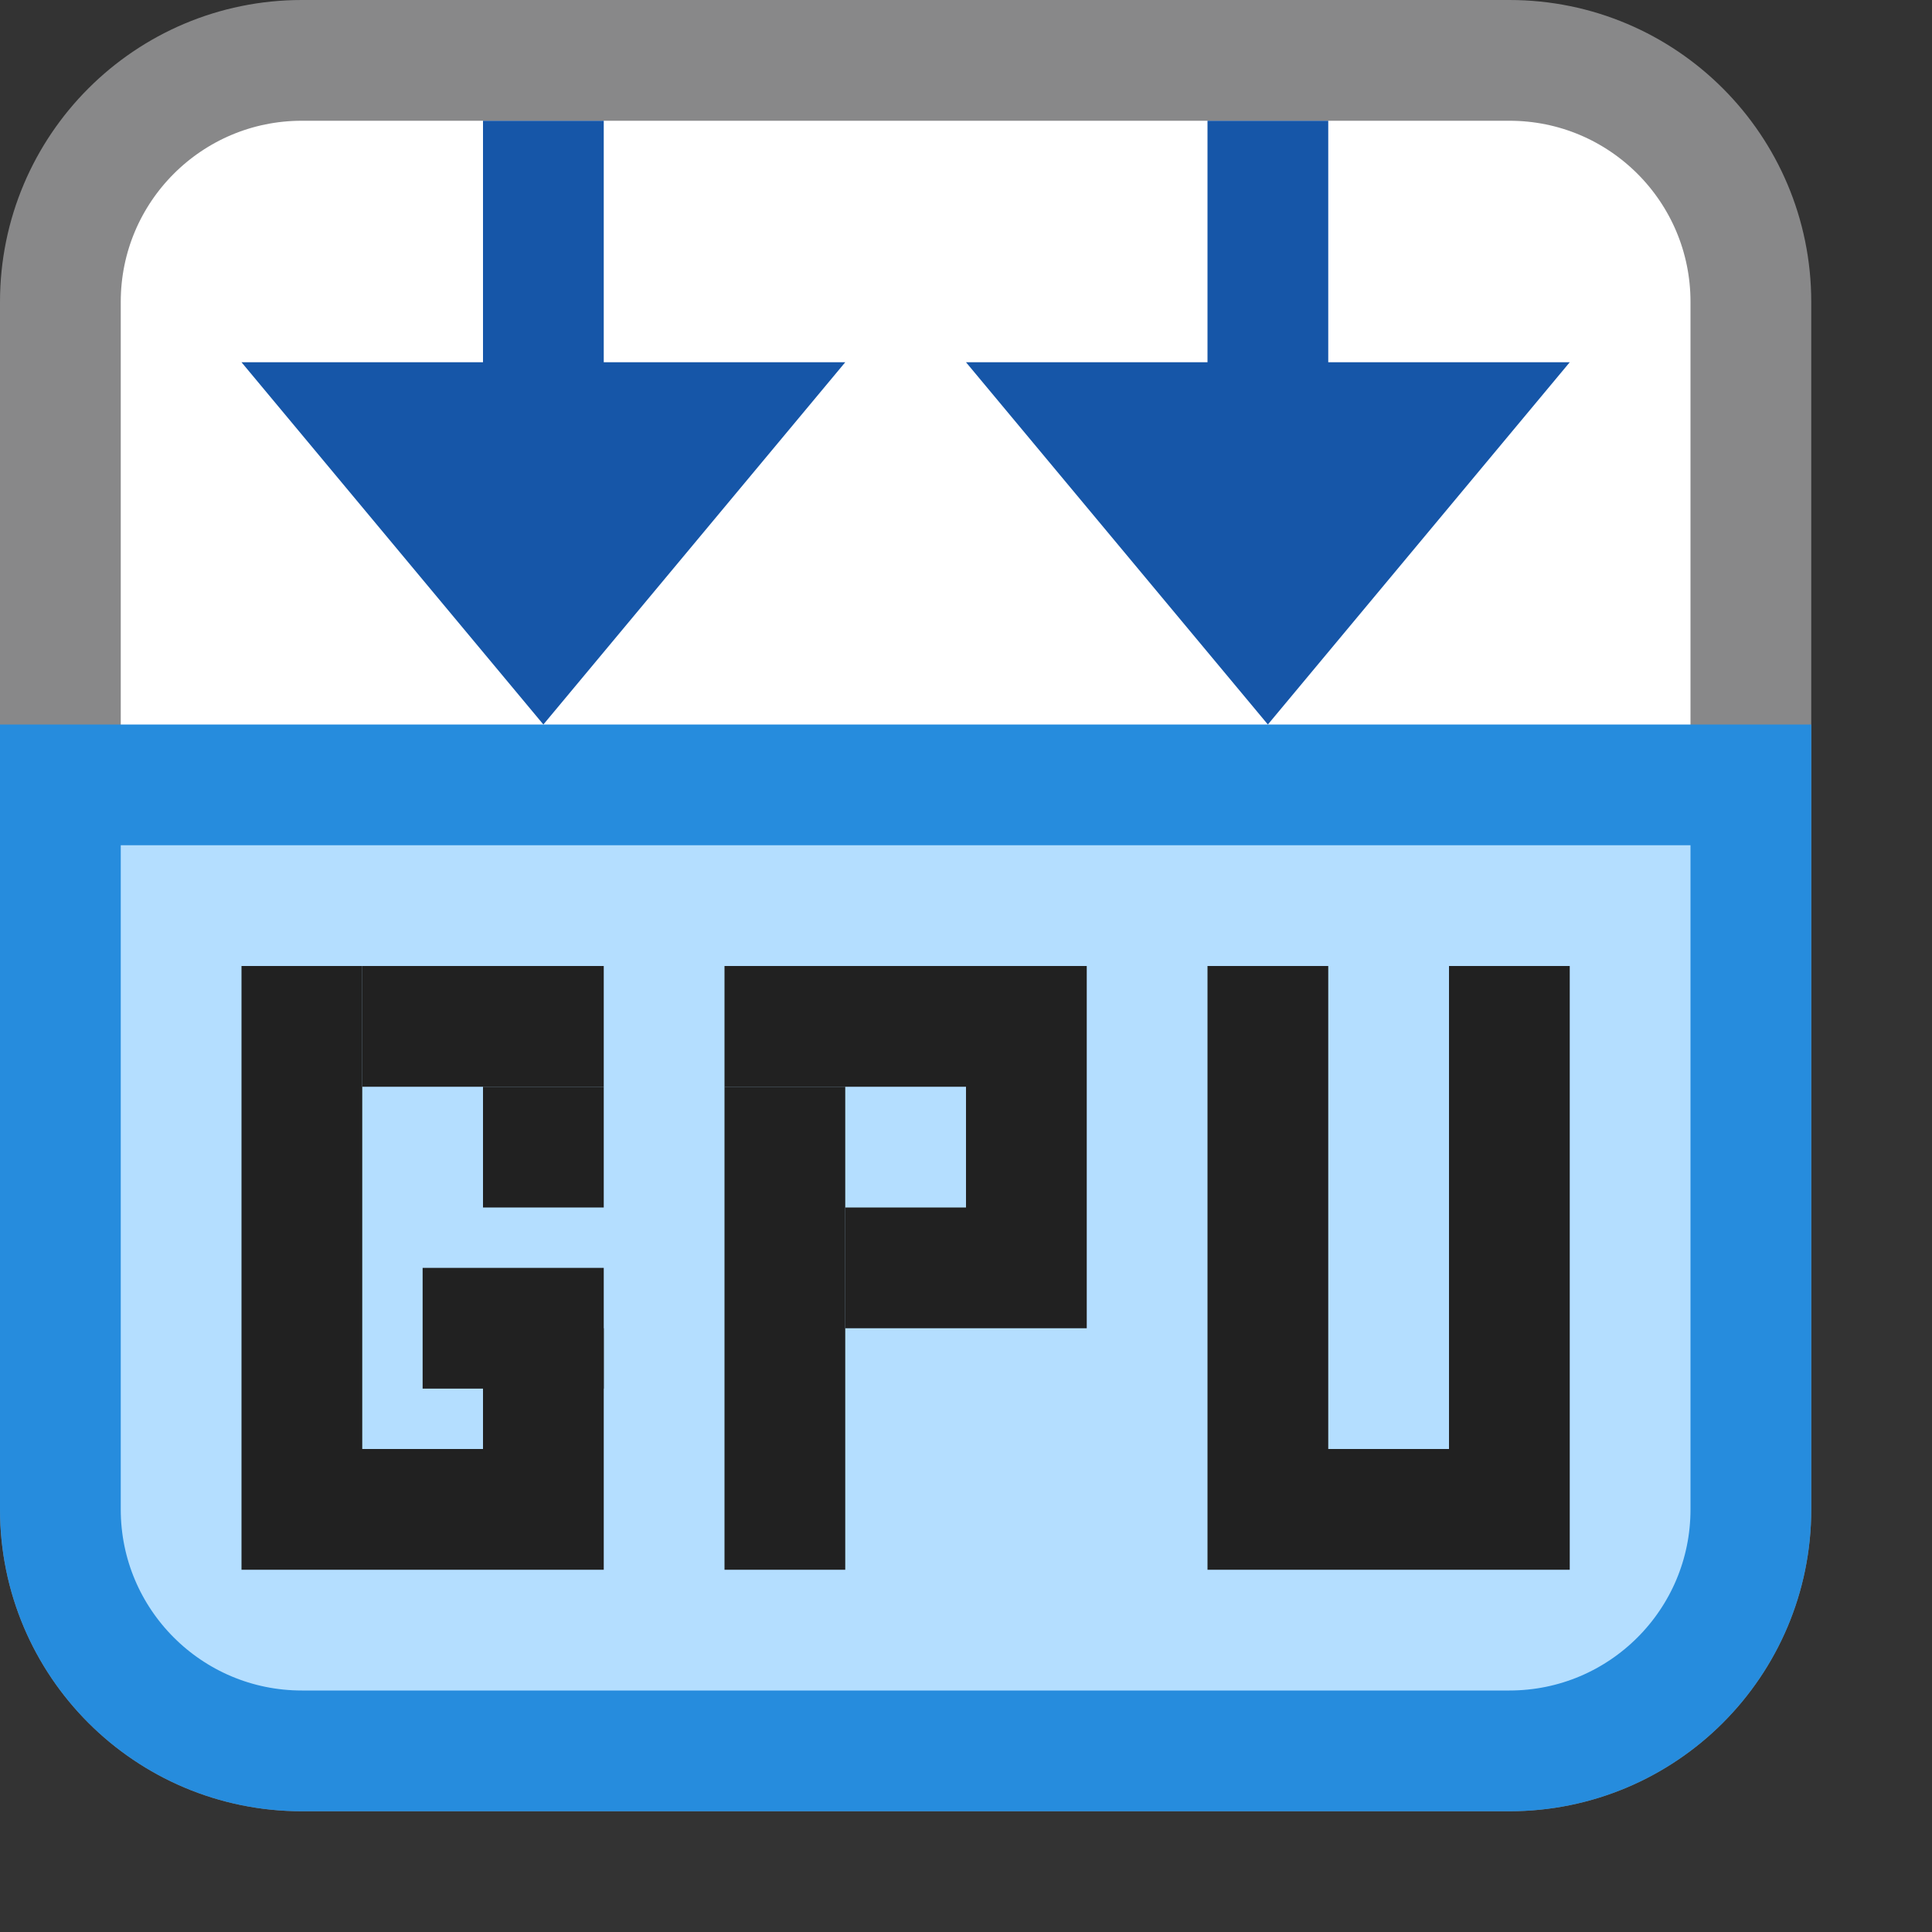<svg width="16" height="16" viewBox="0 0 16 16" fill="none" xmlns="http://www.w3.org/2000/svg">
<rect x="0" y="0" width="16" height="16" fill="#333333" stroke="none"/>
<path d="M0.5 12.5V2.5C0.5 1.395 1.395 0.5 2.5 0.5H12.5C13.605 0.5 14.5 1.395 14.5 2.5V12.5C14.5 13.605 13.605 14.5 12.5 14.5H2.5C1.395 14.5 0.5 13.605 0.5 12.5Z" fill="white"/>
<path d="M0.5 12.5V2.5C0.5 1.395 1.395 0.5 2.5 0.5H12.5C13.605 0.5 14.5 1.395 14.5 2.5V12.5C14.5 13.605 13.605 14.5 12.5 14.5H2.5C1.395 14.5 0.5 13.605 0.5 12.5Z" stroke="#888889" stroke-linecap="round"/>
<path d="M0.5 6.5H14.5V12.5C14.5 13.605 13.605 14.5 12.5 14.5H2.5C1.395 14.5 0.5 13.605 0.5 12.5V6.5Z" fill="#B4DEFF" stroke="#268CDD"/>
<path fill-rule="evenodd" clip-rule="evenodd" d="M2 3L4.5 6L7 3L5 3L5 1L4 1L4 3L2 3Z" fill="#1656A8"/>
<path fill-rule="evenodd" clip-rule="evenodd" d="M8 3L10.5 6L13 3L11 3L11 1L10 1L10 3L8 3Z" fill="#1656A8"/>
<rect x="2" y="8" width="1" height="4" fill="#212121"/>
<rect x="6" y="9" width="1" height="4" fill="#212121"/>
<rect x="8" y="8" width="1" height="3" fill="#212121"/>
<rect x="6" y="8" width="2" height="1" fill="#212121"/>
<rect x="7" y="10" width="1" height="1" fill="#212121"/>
<rect x="10" y="8" width="1" height="4" fill="#212121"/>
<rect x="10" y="12" width="3" height="1" fill="#212121"/>
<rect x="12" y="8" width="1" height="4" fill="#212121"/>
<rect x="3" y="8" width="2" height="1" fill="#212121"/>
<rect x="4" y="9" width="1" height="1" fill="#212121"/>
<rect x="2" y="12" width="3" height="1" fill="#212121"/>
<rect x="4" y="11" width="1" height="1" fill="#212121"/>
<rect x="3.5" y="10.5" width="1.5" height="1" fill="#212121"/>

</svg>
